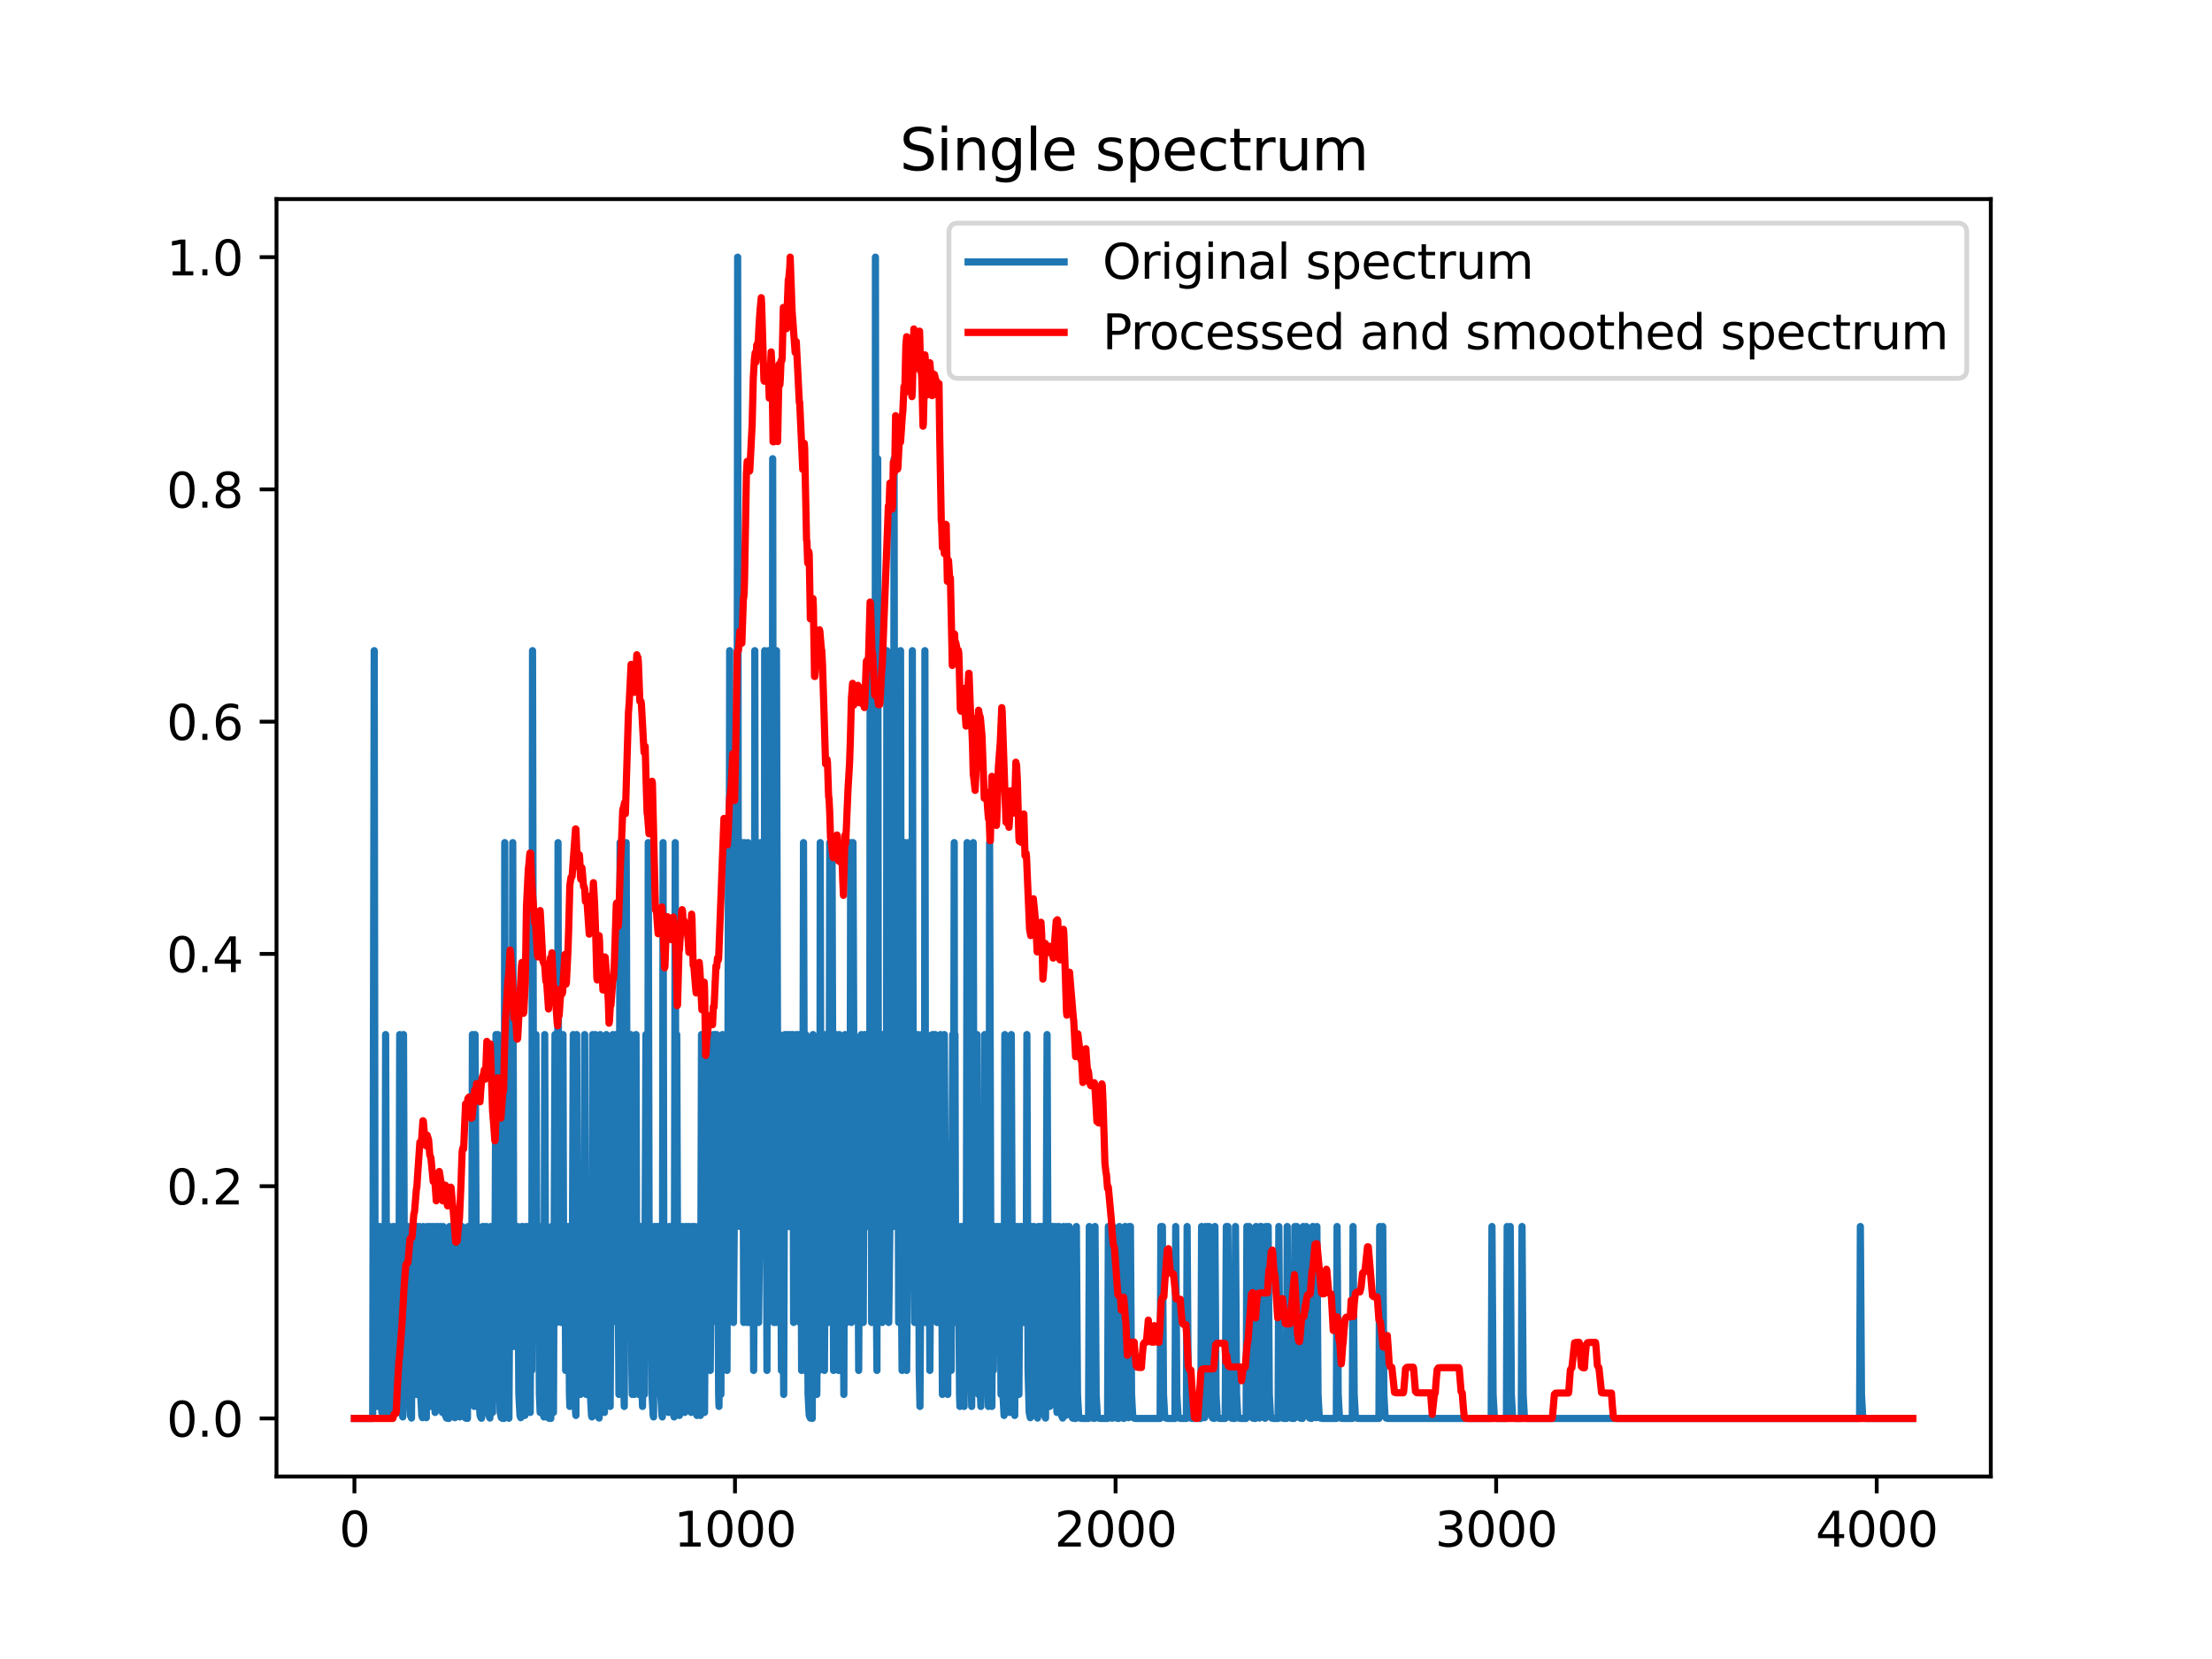 <?xml version="1.0" encoding="utf-8" standalone="no"?>
<!DOCTYPE svg PUBLIC "-//W3C//DTD SVG 1.1//EN"
  "http://www.w3.org/Graphics/SVG/1.1/DTD/svg11.dtd">
<svg xmlns:xlink="http://www.w3.org/1999/xlink" width="460.8pt" height="345.6pt" viewBox="0 0 460.8 345.6" xmlns="http://www.w3.org/2000/svg" version="1.1">
 <defs>
  <style type="text/css">*{stroke-linejoin: round; stroke-linecap: butt}</style>
 </defs>
 <g id="figure_1">
  <g id="patch_1">
   <path d="M 0 345.6 
L 460.8 345.6 
L 460.8 0 
L 0 0 
z
" style="fill: #ffffff"/>
  </g>
  <g id="axes_1">
   <g id="patch_2">
    <path d="M 57.6 307.584 
L 414.72 307.584 
L 414.72 41.472 
L 57.6 41.472 
z
" style="fill: #ffffff"/>
   </g>
   <g id="matplotlib.axis_1">
    <g id="xtick_1">
     <g id="line2d_1">
      <defs>
       <path id="m59b8c4528c" d="M 0 0 
L 0 3.5 
" style="stroke: #000000; stroke-width: 0.8"/>
      </defs>
      <g>
       <use xlink:href="#m59b8c4528c" x="73.833" y="307.584" style="stroke: #000000; stroke-width: 0.8"/>
      </g>
     </g>
     <g id="text_1">
      <!-- 0 -->
      <g transform="translate(70.651 322.182) scale(0.1 -0.1)">
       <defs>
        <path id="DejaVuSans-30" d="M 2034 4250 
Q 1547 4250 1301 3770 
Q 1056 3291 1056 2328 
Q 1056 1369 1301 889 
Q 1547 409 2034 409 
Q 2525 409 2770 889 
Q 3016 1369 3016 2328 
Q 3016 3291 2770 3770 
Q 2525 4250 2034 4250 
z
M 2034 4750 
Q 2819 4750 3233 4129 
Q 3647 3509 3647 2328 
Q 3647 1150 3233 529 
Q 2819 -91 2034 -91 
Q 1250 -91 836 529 
Q 422 1150 422 2328 
Q 422 3509 836 4129 
Q 1250 4750 2034 4750 
z
" transform="scale(0.016)"/>
       </defs>
       <use xlink:href="#DejaVuSans-30"/>
      </g>
     </g>
    </g>
    <g id="xtick_2">
     <g id="line2d_2">
      <g>
       <use xlink:href="#m59b8c4528c" x="153.113" y="307.584" style="stroke: #000000; stroke-width: 0.8"/>
      </g>
     </g>
     <g id="text_2">
      <!-- 1000 -->
      <g transform="translate(140.388 322.182) scale(0.1 -0.1)">
       <defs>
        <path id="DejaVuSans-31" d="M 794 531 
L 1825 531 
L 1825 4091 
L 703 3866 
L 703 4441 
L 1819 4666 
L 2450 4666 
L 2450 531 
L 3481 531 
L 3481 0 
L 794 0 
L 794 531 
z
" transform="scale(0.016)"/>
       </defs>
       <use xlink:href="#DejaVuSans-31"/>
       <use xlink:href="#DejaVuSans-30" x="63.623"/>
       <use xlink:href="#DejaVuSans-30" x="127.246"/>
       <use xlink:href="#DejaVuSans-30" x="190.869"/>
      </g>
     </g>
    </g>
    <g id="xtick_3">
     <g id="line2d_3">
      <g>
       <use xlink:href="#m59b8c4528c" x="232.394" y="307.584" style="stroke: #000000; stroke-width: 0.8"/>
      </g>
     </g>
     <g id="text_3">
      <!-- 2000 -->
      <g transform="translate(219.669 322.182) scale(0.1 -0.1)">
       <defs>
        <path id="DejaVuSans-32" d="M 1228 531 
L 3431 531 
L 3431 0 
L 469 0 
L 469 531 
Q 828 903 1448 1529 
Q 2069 2156 2228 2338 
Q 2531 2678 2651 2914 
Q 2772 3150 2772 3378 
Q 2772 3750 2511 3984 
Q 2250 4219 1831 4219 
Q 1534 4219 1204 4116 
Q 875 4013 500 3803 
L 500 4441 
Q 881 4594 1212 4672 
Q 1544 4750 1819 4750 
Q 2544 4750 2975 4387 
Q 3406 4025 3406 3419 
Q 3406 3131 3298 2873 
Q 3191 2616 2906 2266 
Q 2828 2175 2409 1742 
Q 1991 1309 1228 531 
z
" transform="scale(0.016)"/>
       </defs>
       <use xlink:href="#DejaVuSans-32"/>
       <use xlink:href="#DejaVuSans-30" x="63.623"/>
       <use xlink:href="#DejaVuSans-30" x="127.246"/>
       <use xlink:href="#DejaVuSans-30" x="190.869"/>
      </g>
     </g>
    </g>
    <g id="xtick_4">
     <g id="line2d_4">
      <g>
       <use xlink:href="#m59b8c4528c" x="311.675" y="307.584" style="stroke: #000000; stroke-width: 0.8"/>
      </g>
     </g>
     <g id="text_4">
      <!-- 3000 -->
      <g transform="translate(298.95 322.182) scale(0.1 -0.1)">
       <defs>
        <path id="DejaVuSans-33" d="M 2597 2516 
Q 3050 2419 3304 2112 
Q 3559 1806 3559 1356 
Q 3559 666 3084 287 
Q 2609 -91 1734 -91 
Q 1441 -91 1130 -33 
Q 819 25 488 141 
L 488 750 
Q 750 597 1062 519 
Q 1375 441 1716 441 
Q 2309 441 2620 675 
Q 2931 909 2931 1356 
Q 2931 1769 2642 2001 
Q 2353 2234 1838 2234 
L 1294 2234 
L 1294 2753 
L 1863 2753 
Q 2328 2753 2575 2939 
Q 2822 3125 2822 3475 
Q 2822 3834 2567 4026 
Q 2313 4219 1838 4219 
Q 1578 4219 1281 4162 
Q 984 4106 628 3988 
L 628 4550 
Q 988 4650 1302 4700 
Q 1616 4750 1894 4750 
Q 2613 4750 3031 4423 
Q 3450 4097 3450 3541 
Q 3450 3153 3228 2886 
Q 3006 2619 2597 2516 
z
" transform="scale(0.016)"/>
       </defs>
       <use xlink:href="#DejaVuSans-33"/>
       <use xlink:href="#DejaVuSans-30" x="63.623"/>
       <use xlink:href="#DejaVuSans-30" x="127.246"/>
       <use xlink:href="#DejaVuSans-30" x="190.869"/>
      </g>
     </g>
    </g>
    <g id="xtick_5">
     <g id="line2d_5">
      <g>
       <use xlink:href="#m59b8c4528c" x="390.956" y="307.584" style="stroke: #000000; stroke-width: 0.8"/>
      </g>
     </g>
     <g id="text_5">
      <!-- 4000 -->
      <g transform="translate(378.231 322.182) scale(0.1 -0.1)">
       <defs>
        <path id="DejaVuSans-34" d="M 2419 4116 
L 825 1625 
L 2419 1625 
L 2419 4116 
z
M 2253 4666 
L 3047 4666 
L 3047 1625 
L 3713 1625 
L 3713 1100 
L 3047 1100 
L 3047 0 
L 2419 0 
L 2419 1100 
L 313 1100 
L 313 1709 
L 2253 4666 
z
" transform="scale(0.016)"/>
       </defs>
       <use xlink:href="#DejaVuSans-34"/>
       <use xlink:href="#DejaVuSans-30" x="63.623"/>
       <use xlink:href="#DejaVuSans-30" x="127.246"/>
       <use xlink:href="#DejaVuSans-30" x="190.869"/>
      </g>
     </g>
    </g>
   </g>
   <g id="matplotlib.axis_2">
    <g id="ytick_1">
     <g id="line2d_6">
      <defs>
       <path id="mdbe3ea08bb" d="M 0 0 
L -3.5 0 
" style="stroke: #000000; stroke-width: 0.8"/>
      </defs>
      <g>
       <use xlink:href="#mdbe3ea08bb" x="57.6" y="295.488" style="stroke: #000000; stroke-width: 0.8"/>
      </g>
     </g>
     <g id="text_6">
      <!-- 0.0 -->
      <g transform="translate(34.697 299.287) scale(0.1 -0.1)">
       <defs>
        <path id="DejaVuSans-2e" d="M 684 794 
L 1344 794 
L 1344 0 
L 684 0 
L 684 794 
z
" transform="scale(0.016)"/>
       </defs>
       <use xlink:href="#DejaVuSans-30"/>
       <use xlink:href="#DejaVuSans-2e" x="63.623"/>
       <use xlink:href="#DejaVuSans-30" x="95.41"/>
      </g>
     </g>
    </g>
    <g id="ytick_2">
     <g id="line2d_7">
      <g>
       <use xlink:href="#mdbe3ea08bb" x="57.6" y="247.104" style="stroke: #000000; stroke-width: 0.8"/>
      </g>
     </g>
     <g id="text_7">
      <!-- 0.2 -->
      <g transform="translate(34.697 250.903) scale(0.1 -0.1)">
       <use xlink:href="#DejaVuSans-30"/>
       <use xlink:href="#DejaVuSans-2e" x="63.623"/>
       <use xlink:href="#DejaVuSans-32" x="95.41"/>
      </g>
     </g>
    </g>
    <g id="ytick_3">
     <g id="line2d_8">
      <g>
       <use xlink:href="#mdbe3ea08bb" x="57.6" y="198.72" style="stroke: #000000; stroke-width: 0.8"/>
      </g>
     </g>
     <g id="text_8">
      <!-- 0.4 -->
      <g transform="translate(34.697 202.519) scale(0.1 -0.1)">
       <use xlink:href="#DejaVuSans-30"/>
       <use xlink:href="#DejaVuSans-2e" x="63.623"/>
       <use xlink:href="#DejaVuSans-34" x="95.41"/>
      </g>
     </g>
    </g>
    <g id="ytick_4">
     <g id="line2d_9">
      <g>
       <use xlink:href="#mdbe3ea08bb" x="57.6" y="150.336" style="stroke: #000000; stroke-width: 0.8"/>
      </g>
     </g>
     <g id="text_9">
      <!-- 0.6 -->
      <g transform="translate(34.697 154.135) scale(0.1 -0.1)">
       <defs>
        <path id="DejaVuSans-36" d="M 2113 2584 
Q 1688 2584 1439 2293 
Q 1191 2003 1191 1497 
Q 1191 994 1439 701 
Q 1688 409 2113 409 
Q 2538 409 2786 701 
Q 3034 994 3034 1497 
Q 3034 2003 2786 2293 
Q 2538 2584 2113 2584 
z
M 3366 4563 
L 3366 3988 
Q 3128 4100 2886 4159 
Q 2644 4219 2406 4219 
Q 1781 4219 1451 3797 
Q 1122 3375 1075 2522 
Q 1259 2794 1537 2939 
Q 1816 3084 2150 3084 
Q 2853 3084 3261 2657 
Q 3669 2231 3669 1497 
Q 3669 778 3244 343 
Q 2819 -91 2113 -91 
Q 1303 -91 875 529 
Q 447 1150 447 2328 
Q 447 3434 972 4092 
Q 1497 4750 2381 4750 
Q 2619 4750 2861 4703 
Q 3103 4656 3366 4563 
z
" transform="scale(0.016)"/>
       </defs>
       <use xlink:href="#DejaVuSans-30"/>
       <use xlink:href="#DejaVuSans-2e" x="63.623"/>
       <use xlink:href="#DejaVuSans-36" x="95.41"/>
      </g>
     </g>
    </g>
    <g id="ytick_5">
     <g id="line2d_10">
      <g>
       <use xlink:href="#mdbe3ea08bb" x="57.6" y="101.952" style="stroke: #000000; stroke-width: 0.8"/>
      </g>
     </g>
     <g id="text_10">
      <!-- 0.8 -->
      <g transform="translate(34.697 105.751) scale(0.1 -0.1)">
       <defs>
        <path id="DejaVuSans-38" d="M 2034 2216 
Q 1584 2216 1326 1975 
Q 1069 1734 1069 1313 
Q 1069 891 1326 650 
Q 1584 409 2034 409 
Q 2484 409 2743 651 
Q 3003 894 3003 1313 
Q 3003 1734 2745 1975 
Q 2488 2216 2034 2216 
z
M 1403 2484 
Q 997 2584 770 2862 
Q 544 3141 544 3541 
Q 544 4100 942 4425 
Q 1341 4750 2034 4750 
Q 2731 4750 3128 4425 
Q 3525 4100 3525 3541 
Q 3525 3141 3298 2862 
Q 3072 2584 2669 2484 
Q 3125 2378 3379 2068 
Q 3634 1759 3634 1313 
Q 3634 634 3220 271 
Q 2806 -91 2034 -91 
Q 1263 -91 848 271 
Q 434 634 434 1313 
Q 434 1759 690 2068 
Q 947 2378 1403 2484 
z
M 1172 3481 
Q 1172 3119 1398 2916 
Q 1625 2713 2034 2713 
Q 2441 2713 2670 2916 
Q 2900 3119 2900 3481 
Q 2900 3844 2670 4047 
Q 2441 4250 2034 4250 
Q 1625 4250 1398 4047 
Q 1172 3844 1172 3481 
z
" transform="scale(0.016)"/>
       </defs>
       <use xlink:href="#DejaVuSans-30"/>
       <use xlink:href="#DejaVuSans-2e" x="63.623"/>
       <use xlink:href="#DejaVuSans-38" x="95.41"/>
      </g>
     </g>
    </g>
    <g id="ytick_6">
     <g id="line2d_11">
      <g>
       <use xlink:href="#mdbe3ea08bb" x="57.6" y="53.568" style="stroke: #000000; stroke-width: 0.8"/>
      </g>
     </g>
     <g id="text_11">
      <!-- 1.0 -->
      <g transform="translate(34.697 57.367) scale(0.1 -0.1)">
       <use xlink:href="#DejaVuSans-31"/>
       <use xlink:href="#DejaVuSans-2e" x="63.623"/>
       <use xlink:href="#DejaVuSans-30" x="95.41"/>
      </g>
     </g>
    </g>
   </g>
   <g id="line2d_12">
    <path d="M 73.833 295.488 
L 77.638 295.488 
L 77.955 135.541 
L 78.114 255.501 
L 78.193 255.501 
L 78.431 290.49 
L 78.51 292.989 
L 78.748 255.501 
L 78.907 255.501 
L 78.986 275.495 
L 79.145 255.501 
L 79.382 290.49 
L 79.541 294.238 
L 79.7 255.501 
L 79.779 275.495 
L 79.937 255.501 
L 80.175 290.49 
L 80.334 215.514 
L 80.572 285.491 
L 80.809 294.238 
L 80.968 295.176 
L 81.206 255.501 
L 81.444 290.49 
L 81.682 294.863 
L 81.761 295.176 
L 81.919 255.501 
L 82.157 290.49 
L 82.316 294.238 
L 82.474 255.501 
L 82.712 290.49 
L 82.871 294.238 
L 83.029 255.501 
L 83.109 275.495 
L 83.267 215.514 
L 83.505 285.491 
L 83.743 294.238 
L 83.901 295.176 
L 84.06 215.514 
L 84.298 285.491 
L 84.377 290.49 
L 84.615 255.501 
L 84.853 290.49 
L 85.011 255.501 
L 85.249 290.49 
L 85.487 294.863 
L 85.725 295.41 
L 85.963 255.501 
L 86.121 255.501 
L 86.359 290.49 
L 86.518 255.501 
L 86.755 290.49 
L 86.993 255.501 
L 87.073 255.501 
L 87.231 285.491 
L 87.39 255.501 
L 87.628 290.49 
L 87.865 294.863 
L 88.024 295.332 
L 88.183 255.501 
L 88.42 290.49 
L 88.658 294.863 
L 88.817 295.332 
L 88.975 255.501 
L 89.213 290.49 
L 89.292 292.989 
L 89.451 255.501 
L 89.689 290.49 
L 89.768 292.989 
L 89.927 255.501 
L 90.085 285.491 
L 90.244 255.501 
L 90.482 290.49 
L 90.64 294.238 
L 90.799 255.501 
L 91.037 290.49 
L 91.116 292.989 
L 91.274 255.501 
L 91.512 290.49 
L 91.75 255.501 
L 91.988 290.49 
L 92.147 294.238 
L 92.305 255.501 
L 92.543 290.49 
L 92.781 294.863 
L 93.019 295.41 
L 93.415 295.486 
L 93.494 295.487 
L 93.653 255.501 
L 93.891 290.49 
L 93.97 292.989 
L 94.129 255.501 
L 94.366 290.49 
L 94.604 294.863 
L 94.763 295.332 
L 94.921 255.501 
L 95.08 285.491 
L 95.239 255.501 
L 95.476 290.49 
L 95.714 294.863 
L 95.793 295.176 
L 95.952 255.501 
L 96.111 285.491 
L 96.269 255.501 
L 96.507 290.49 
L 96.745 294.863 
L 96.983 295.41 
L 97.379 295.486 
L 97.538 255.501 
L 97.617 275.495 
L 97.776 255.501 
L 98.013 290.49 
L 98.172 255.501 
L 98.251 275.495 
L 98.41 215.514 
L 98.648 285.491 
L 98.806 292.989 
L 98.965 215.514 
L 99.282 275.495 
L 99.361 285.491 
L 99.52 255.501 
L 99.758 290.49 
L 99.995 294.863 
L 100.233 295.41 
L 100.312 295.449 
L 100.55 255.501 
L 100.709 285.491 
L 100.867 255.501 
L 101.105 290.49 
L 101.343 255.501 
L 101.581 290.49 
L 101.819 294.863 
L 102.057 295.41 
L 102.215 255.501 
L 102.453 290.49 
L 102.612 294.238 
L 102.849 255.501 
L 103.008 285.491 
L 103.325 215.514 
L 103.563 285.491 
L 103.722 215.514 
L 103.959 285.491 
L 104.197 294.238 
L 104.435 295.332 
L 104.673 295.468 
L 104.99 295.487 
L 105.149 175.528 
L 105.307 275.495 
L 105.545 292.989 
L 105.783 295.176 
L 106.021 295.449 
L 106.259 255.501 
L 106.655 255.501 
L 106.814 175.528 
L 107.051 280.493 
L 107.289 255.501 
L 107.527 255.501 
L 107.606 275.495 
L 107.844 255.501 
L 108.082 290.49 
L 108.32 294.863 
L 108.478 295.332 
L 108.716 255.501 
L 108.875 255.501 
L 109.113 290.49 
L 109.35 294.863 
L 109.588 255.501 
L 109.668 275.495 
L 109.826 255.501 
L 109.905 275.495 
L 110.064 255.501 
L 110.302 290.49 
L 110.46 294.238 
L 110.619 255.501 
L 110.778 285.491 
L 110.936 135.541 
L 111.174 255.501 
L 111.253 275.495 
L 111.412 215.514 
L 111.491 255.501 
L 111.65 215.514 
L 111.808 255.501 
L 112.125 255.501 
L 112.363 290.49 
L 112.522 294.238 
L 112.76 255.501 
L 112.997 290.49 
L 113.235 294.863 
L 113.315 295.176 
L 113.473 215.514 
L 113.711 285.491 
L 113.949 294.238 
L 114.187 295.332 
L 114.424 295.468 
L 114.742 295.487 
L 114.9 255.501 
L 115.138 290.49 
L 115.297 294.238 
L 115.614 215.514 
L 115.772 275.495 
L 115.931 255.501 
L 116.01 275.495 
L 116.169 255.501 
L 116.248 175.528 
L 116.406 255.501 
L 116.803 255.501 
L 116.882 275.495 
L 117.041 255.501 
L 117.12 275.495 
L 117.279 215.514 
L 117.437 275.495 
L 117.675 255.501 
L 117.834 285.491 
L 117.992 255.501 
L 118.071 275.495 
L 118.309 255.501 
L 118.388 255.501 
L 118.626 290.49 
L 118.706 292.989 
L 118.943 255.501 
L 119.261 255.501 
L 119.419 215.514 
L 119.657 285.491 
L 119.895 294.238 
L 119.974 294.863 
L 120.133 215.514 
L 120.371 285.491 
L 120.608 255.501 
L 120.688 255.501 
L 120.925 290.49 
L 121.163 255.501 
L 121.56 255.501 
L 121.639 275.495 
L 121.798 215.514 
L 122.035 285.491 
L 122.115 290.49 
L 122.273 255.501 
L 122.353 275.495 
L 122.59 255.501 
L 122.749 255.501 
L 122.987 290.49 
L 123.225 294.863 
L 123.304 295.176 
L 123.462 215.514 
L 123.621 275.495 
L 123.859 255.501 
L 123.938 255.501 
L 124.017 215.514 
L 124.255 285.491 
L 124.493 294.238 
L 124.731 295.332 
L 124.81 295.41 
L 125.048 215.514 
L 125.286 285.491 
L 125.365 290.49 
L 125.524 255.501 
L 125.762 290.49 
L 125.92 294.238 
L 126.158 255.501 
L 126.237 255.501 
L 126.317 215.514 
L 126.554 285.491 
L 126.634 290.49 
L 126.792 255.501 
L 127.03 290.49 
L 127.109 292.989 
L 127.347 255.501 
L 127.426 255.501 
L 127.506 275.495 
L 127.664 215.514 
L 127.902 255.501 
L 128.14 255.501 
L 128.299 215.514 
L 128.457 255.501 
L 128.695 255.501 
L 128.933 290.49 
L 129.171 175.528 
L 129.25 175.528 
L 129.409 245.505 
L 129.567 255.501 
L 129.646 215.514 
L 129.884 285.491 
L 130.043 292.989 
L 130.201 255.501 
L 130.281 275.495 
L 130.439 175.528 
L 130.518 195.521 
L 130.677 255.501 
L 130.756 235.508 
L 130.836 215.514 
L 130.994 275.495 
L 131.153 255.501 
L 131.232 215.514 
L 131.311 255.501 
L 131.391 215.514 
L 131.628 285.491 
L 131.708 290.49 
L 131.866 255.501 
L 132.104 290.49 
L 132.342 255.501 
L 132.421 255.501 
L 132.5 215.514 
L 132.659 275.495 
L 132.818 255.501 
L 133.055 290.49 
L 133.293 255.501 
L 133.531 255.501 
L 133.769 290.49 
L 133.848 292.989 
L 134.007 255.501 
L 134.245 290.49 
L 134.562 215.514 
L 134.72 275.495 
L 134.958 255.501 
L 135.037 175.528 
L 135.275 280.493 
L 135.513 255.501 
L 135.592 255.501 
L 135.83 290.49 
L 136.068 294.863 
L 136.147 295.176 
L 136.306 255.501 
L 136.385 275.495 
L 136.623 255.501 
L 136.861 255.501 
L 136.94 275.495 
L 137.099 255.501 
L 137.257 285.491 
L 137.416 255.501 
L 137.654 290.49 
L 137.892 294.863 
L 137.971 295.176 
L 138.129 175.528 
L 138.288 265.498 
L 138.526 255.501 
L 138.684 285.491 
L 138.843 255.501 
L 139.081 290.49 
L 139.239 294.238 
L 139.477 255.501 
L 139.874 255.501 
L 140.111 290.49 
L 140.349 294.863 
L 140.429 295.176 
L 140.666 175.528 
L 140.825 265.498 
L 140.983 215.514 
L 141.221 285.491 
L 141.459 294.238 
L 141.538 294.863 
L 141.697 255.501 
L 141.776 275.495 
L 142.014 255.501 
L 142.093 275.495 
L 142.252 255.501 
L 142.49 290.49 
L 142.648 294.238 
L 142.807 255.501 
L 142.966 285.491 
L 143.203 255.501 
L 143.441 290.49 
L 143.6 255.501 
L 143.838 290.49 
L 143.996 294.238 
L 144.155 255.501 
L 144.234 275.495 
L 144.393 255.501 
L 144.472 275.495 
L 144.71 255.501 
L 144.948 290.49 
L 145.185 294.863 
L 145.423 255.501 
L 145.661 290.49 
L 145.899 294.863 
L 146.137 215.514 
L 146.295 215.514 
L 146.533 285.491 
L 146.771 294.238 
L 147.009 255.501 
L 147.088 255.501 
L 147.247 285.491 
L 147.405 215.514 
L 147.564 275.495 
L 147.722 215.514 
L 147.96 285.491 
L 148.198 255.501 
L 148.277 275.495 
L 148.515 235.508 
L 148.594 215.514 
L 148.753 255.501 
L 148.832 215.514 
L 148.912 255.501 
L 149.07 215.514 
L 149.149 255.501 
L 149.308 215.514 
L 149.704 290.49 
L 149.784 292.989 
L 149.942 255.501 
L 150.18 290.49 
L 150.497 215.514 
L 150.656 255.501 
L 150.735 255.501 
L 150.814 275.495 
L 151.052 255.501 
L 151.29 255.501 
L 151.449 285.491 
L 151.766 175.528 
L 151.845 235.508 
L 152.004 135.541 
L 152.162 255.501 
L 152.479 255.501 
L 152.638 215.514 
L 152.796 275.495 
L 152.955 255.501 
L 153.034 175.528 
L 153.113 255.501 
L 153.193 235.508 
L 153.272 215.514 
L 153.351 255.501 
L 153.51 215.514 
L 153.668 53.568 
L 153.827 215.514 
L 153.986 215.514 
L 154.144 255.501 
L 154.303 215.514 
L 154.461 255.501 
L 154.62 175.528 
L 154.858 255.501 
L 154.937 275.495 
L 155.095 175.528 
L 155.333 255.501 
L 155.571 255.501 
L 155.65 275.495 
L 155.809 175.528 
L 155.968 255.501 
L 156.047 255.501 
L 156.126 275.495 
L 156.364 215.514 
L 156.443 215.514 
L 156.602 255.501 
L 156.84 255.501 
L 156.998 285.491 
L 157.157 255.501 
L 157.236 135.541 
L 157.395 235.508 
L 157.553 255.501 
L 157.632 255.501 
L 157.712 215.514 
L 158.029 275.495 
L 158.267 255.501 
L 158.346 255.501 
L 158.425 175.528 
L 158.505 215.514 
L 158.663 175.528 
L 158.742 255.501 
L 158.822 175.528 
L 158.98 255.501 
L 159.139 215.514 
L 159.218 215.514 
L 159.297 135.541 
L 159.456 215.514 
L 159.535 215.514 
L 159.773 285.491 
L 160.09 135.541 
L 160.407 255.501 
L 160.487 175.528 
L 160.724 255.501 
L 160.804 255.501 
L 160.883 215.514 
L 160.962 95.554 
L 161.2 275.495 
L 161.359 255.501 
L 161.438 215.514 
L 161.596 275.495 
L 161.755 135.541 
L 162.072 255.501 
L 162.151 255.501 
L 162.231 275.495 
L 162.389 215.514 
L 162.548 255.501 
L 162.627 255.501 
L 162.786 285.491 
L 163.024 255.501 
L 163.261 290.49 
L 163.499 215.514 
L 163.658 255.501 
L 163.816 255.501 
L 164.054 215.514 
L 164.213 255.501 
L 164.371 255.501 
L 164.53 215.514 
L 164.688 255.501 
L 164.768 255.501 
L 164.926 215.514 
L 165.085 255.501 
L 165.164 215.514 
L 165.323 275.495 
L 165.561 255.501 
L 165.719 255.501 
L 165.878 215.514 
L 166.115 255.501 
L 166.274 255.501 
L 166.353 215.514 
L 166.591 275.495 
L 166.75 215.514 
L 166.988 285.491 
L 167.305 215.514 
L 167.384 175.528 
L 167.701 285.491 
L 167.86 215.514 
L 168.018 255.501 
L 168.098 255.501 
L 168.335 290.49 
L 168.573 294.863 
L 168.811 295.41 
L 169.207 295.486 
L 169.366 215.514 
L 169.525 255.501 
L 169.604 255.501 
L 169.762 285.491 
L 169.921 255.501 
L 170.159 290.49 
L 170.397 255.501 
L 170.476 255.501 
L 170.634 285.491 
L 170.793 255.501 
L 170.872 175.528 
L 171.031 255.501 
L 171.189 255.501 
L 171.348 215.514 
L 171.427 255.501 
L 171.507 215.514 
L 171.744 285.491 
L 171.903 255.501 
L 171.982 215.514 
L 172.141 255.501 
L 172.22 255.501 
L 172.299 275.495 
L 172.458 255.501 
L 172.537 275.495 
L 172.696 255.501 
L 172.854 175.528 
L 173.171 255.501 
L 173.33 175.528 
L 173.647 285.491 
L 173.806 255.501 
L 173.885 275.495 
L 174.044 255.501 
L 174.202 215.514 
L 174.361 275.495 
L 174.519 255.501 
L 174.678 285.491 
L 174.836 215.514 
L 175.074 285.491 
L 175.233 255.501 
L 175.391 285.491 
L 175.55 255.501 
L 175.788 290.49 
L 176.026 215.514 
L 176.105 235.508 
L 176.263 255.501 
L 176.343 255.501 
L 176.422 275.495 
L 176.66 215.514 
L 176.818 255.501 
L 176.898 255.501 
L 176.977 215.514 
L 177.056 255.501 
L 177.215 175.528 
L 177.373 275.495 
L 177.611 255.501 
L 177.69 175.528 
L 177.849 215.514 
L 177.928 215.514 
L 178.166 255.501 
L 178.721 255.501 
L 178.88 285.491 
L 179.038 255.501 
L 179.118 275.495 
L 179.355 255.501 
L 179.435 215.514 
L 179.593 275.495 
L 179.752 255.501 
L 179.831 275.495 
L 180.069 215.514 
L 180.148 215.514 
L 180.307 255.501 
L 180.465 215.514 
L 180.545 255.501 
L 180.624 215.514 
L 180.782 255.501 
L 180.941 215.514 
L 181.179 255.501 
L 181.258 135.541 
L 181.337 175.528 
L 181.417 175.528 
L 181.575 275.495 
L 181.734 175.528 
L 181.892 255.501 
L 182.289 255.501 
L 182.368 53.568 
L 182.606 275.495 
L 182.685 285.491 
L 182.844 95.554 
L 183.002 255.501 
L 183.082 275.495 
L 183.319 255.501 
L 183.478 215.514 
L 183.557 215.514 
L 183.716 255.501 
L 183.795 275.495 
L 183.954 215.514 
L 184.112 255.501 
L 184.271 255.501 
L 184.429 215.514 
L 184.588 255.501 
L 184.667 255.501 
L 184.746 135.541 
L 184.826 255.501 
L 184.905 175.528 
L 185.064 255.501 
L 185.143 275.495 
L 185.381 255.501 
L 185.619 255.501 
L 185.698 215.514 
L 185.856 255.501 
L 186.094 255.501 
L 186.253 95.554 
L 186.411 215.514 
L 186.491 175.528 
L 186.57 255.501 
L 186.728 175.528 
L 186.887 245.505 
L 186.966 255.501 
L 187.046 215.514 
L 187.204 275.495 
L 187.363 215.514 
L 187.442 255.501 
L 187.601 135.541 
L 187.838 275.495 
L 187.918 285.491 
L 188.076 215.514 
L 188.235 255.501 
L 188.314 255.501 
L 188.473 175.528 
L 188.552 175.528 
L 188.869 285.491 
L 189.107 255.501 
L 189.186 175.528 
L 189.345 265.498 
L 189.583 215.514 
L 189.741 255.501 
L 189.979 255.501 
L 190.058 135.541 
L 190.296 255.501 
L 190.455 255.501 
L 190.534 275.495 
L 190.772 255.501 
L 191.01 255.501 
L 191.089 275.495 
L 191.247 215.514 
L 191.485 285.491 
L 191.644 292.989 
L 191.882 255.501 
L 191.961 255.501 
L 192.04 215.514 
L 192.12 255.501 
L 192.199 215.514 
L 192.357 275.495 
L 192.516 215.514 
L 192.595 255.501 
L 192.675 135.541 
L 192.833 275.495 
L 192.992 255.501 
L 193.071 215.514 
L 193.229 275.495 
L 193.467 255.501 
L 193.547 255.501 
L 193.705 285.491 
L 193.943 255.501 
L 194.102 255.501 
L 194.26 215.514 
L 194.419 255.501 
L 194.577 215.514 
L 194.657 255.501 
L 194.815 215.514 
L 194.974 255.501 
L 195.132 255.501 
L 195.212 275.495 
L 195.37 255.501 
L 195.449 275.495 
L 195.687 255.501 
L 195.846 255.501 
L 195.925 215.514 
L 196.321 290.49 
L 196.48 255.501 
L 196.559 275.495 
L 196.718 215.514 
L 196.956 255.501 
L 197.194 255.501 
L 197.431 290.49 
L 197.59 255.501 
L 197.748 285.491 
L 197.986 255.501 
L 198.145 285.491 
L 198.462 215.514 
L 198.621 255.501 
L 198.779 175.528 
L 198.858 255.501 
L 198.938 215.514 
L 199.096 275.495 
L 199.334 255.501 
L 199.651 255.501 
L 199.889 290.49 
L 199.968 292.989 
L 200.206 255.501 
L 200.523 255.501 
L 200.761 290.49 
L 200.84 292.989 
L 201.078 255.501 
L 201.158 275.495 
L 201.316 255.501 
L 201.475 175.528 
L 201.792 285.491 
L 201.95 255.501 
L 202.03 215.514 
L 202.267 285.491 
L 202.426 292.989 
L 202.664 215.514 
L 202.743 175.528 
L 202.902 265.498 
L 203.14 255.501 
L 203.219 215.514 
L 203.377 255.501 
L 203.536 215.514 
L 203.774 285.491 
L 203.853 290.49 
L 204.012 255.501 
L 204.25 290.49 
L 204.329 292.989 
L 204.567 255.501 
L 204.804 255.501 
L 204.884 275.495 
L 205.042 255.501 
L 205.122 215.514 
L 205.28 275.495 
L 205.518 255.501 
L 205.597 255.501 
L 205.835 290.49 
L 205.914 292.989 
L 206.073 255.501 
L 206.152 175.528 
L 206.469 285.491 
L 206.628 292.989 
L 206.786 255.501 
L 206.945 285.491 
L 207.183 255.501 
L 207.421 255.501 
L 207.5 275.495 
L 207.738 255.501 
L 207.896 255.501 
L 207.976 275.495 
L 208.214 255.501 
L 208.293 255.501 
L 208.531 290.49 
L 208.689 255.501 
L 208.927 290.49 
L 209.165 294.863 
L 209.323 215.514 
L 209.482 275.495 
L 209.641 255.501 
L 209.72 275.495 
L 209.878 255.501 
L 210.116 290.49 
L 210.275 294.238 
L 210.671 215.514 
L 210.83 255.501 
L 210.909 255.501 
L 211.147 290.49 
L 211.385 294.863 
L 211.623 255.501 
L 212.019 255.501 
L 212.257 290.49 
L 212.495 255.501 
L 212.812 255.501 
L 212.891 275.495 
L 213.129 255.501 
L 213.208 255.501 
L 213.288 275.495 
L 213.446 255.501 
L 213.525 275.495 
L 213.684 255.501 
L 213.763 275.495 
L 213.922 215.514 
L 214.16 285.491 
L 214.397 294.238 
L 214.635 295.332 
L 214.794 255.501 
L 214.873 275.495 
L 215.032 255.501 
L 215.111 275.495 
L 215.349 255.501 
L 215.428 255.501 
L 215.666 290.49 
L 215.904 294.863 
L 216.142 295.41 
L 216.3 255.501 
L 216.379 275.495 
L 216.617 255.501 
L 216.697 255.501 
L 216.934 290.49 
L 217.093 255.501 
L 217.331 290.49 
L 217.569 294.863 
L 217.807 295.41 
L 218.124 215.514 
L 218.282 255.501 
L 218.361 255.501 
L 218.599 290.49 
L 218.679 292.989 
L 218.837 255.501 
L 218.916 275.495 
L 219.075 255.501 
L 219.234 285.491 
L 219.392 255.501 
L 219.63 290.49 
L 219.789 255.501 
L 220.026 290.49 
L 220.185 294.238 
L 220.343 255.501 
L 220.502 285.491 
L 220.661 255.501 
L 220.898 290.49 
L 221.136 294.863 
L 221.374 295.41 
L 221.533 255.501 
L 221.771 290.49 
L 222.008 294.863 
L 222.167 255.501 
L 222.405 290.49 
L 222.643 255.501 
L 222.722 255.501 
L 222.96 290.49 
L 223.198 294.863 
L 223.435 295.41 
L 223.832 295.486 
L 224.07 295.488 
L 224.228 255.501 
L 224.466 290.49 
L 224.704 294.863 
L 224.942 295.41 
L 225.338 295.486 
L 226.765 295.488 
L 226.924 255.501 
L 227.162 290.49 
L 227.399 294.863 
L 227.637 295.41 
L 227.954 295.483 
L 228.113 255.501 
L 228.351 290.49 
L 228.589 294.863 
L 228.827 295.41 
L 229.223 295.486 
L 230.729 295.488 
L 230.888 255.501 
L 231.126 290.49 
L 231.364 294.863 
L 231.601 295.41 
L 231.681 295.449 
L 231.839 255.501 
L 232.077 290.49 
L 232.315 294.863 
L 232.553 295.41 
L 232.949 295.486 
L 233.028 295.487 
L 233.187 255.501 
L 233.425 290.49 
L 233.663 294.863 
L 233.9 295.41 
L 234.138 295.478 
L 234.376 255.501 
L 234.455 255.501 
L 234.693 290.49 
L 234.931 294.863 
L 235.09 295.332 
L 235.248 255.501 
L 235.328 275.495 
L 235.486 255.501 
L 235.724 290.49 
L 235.962 294.863 
L 236.2 295.41 
L 236.596 295.486 
L 241.67 295.488 
L 241.829 255.501 
L 241.987 285.491 
L 242.146 255.501 
L 242.384 290.49 
L 242.621 294.863 
L 242.859 295.41 
L 243.256 295.486 
L 244.762 295.488 
L 244.921 255.501 
L 245.158 290.49 
L 245.396 294.863 
L 245.634 295.41 
L 246.03 295.486 
L 247.14 295.488 
L 247.299 255.501 
L 247.537 290.49 
L 247.775 294.863 
L 248.012 295.41 
L 248.409 295.486 
L 250.153 295.488 
L 250.312 255.501 
L 250.549 290.49 
L 250.787 294.863 
L 250.946 295.332 
L 251.104 255.501 
L 251.342 290.49 
L 251.422 292.989 
L 251.58 255.501 
L 251.739 285.491 
L 251.897 255.501 
L 252.135 290.49 
L 252.373 294.863 
L 252.611 295.41 
L 252.928 295.483 
L 253.086 255.501 
L 253.324 290.49 
L 253.562 294.863 
L 253.8 295.41 
L 254.196 295.486 
L 255.227 295.488 
L 255.465 255.501 
L 255.544 255.501 
L 255.623 275.495 
L 255.782 255.501 
L 256.02 290.49 
L 256.258 294.863 
L 256.496 295.41 
L 256.892 295.486 
L 257.209 295.488 
L 257.368 255.501 
L 257.605 290.49 
L 257.843 294.863 
L 258.081 295.41 
L 258.478 295.486 
L 259.587 295.488 
L 259.746 255.501 
L 259.984 290.49 
L 260.063 292.989 
L 260.222 255.501 
L 260.46 290.49 
L 260.697 294.863 
L 260.935 295.41 
L 261.332 295.486 
L 261.49 295.487 
L 261.649 255.501 
L 261.887 290.49 
L 262.124 294.863 
L 262.362 295.41 
L 262.521 255.501 
L 262.6 275.495 
L 262.759 255.501 
L 262.997 290.49 
L 263.234 294.863 
L 263.472 295.41 
L 263.551 295.449 
L 263.71 255.501 
L 263.948 290.49 
L 264.027 292.989 
L 264.186 255.501 
L 264.424 290.49 
L 264.661 294.863 
L 264.899 295.41 
L 265.296 295.486 
L 266.247 295.488 
L 266.406 255.501 
L 266.643 290.49 
L 266.881 294.863 
L 267.119 295.41 
L 267.516 295.486 
L 267.991 295.488 
L 268.15 255.501 
L 268.388 290.49 
L 268.625 294.863 
L 268.863 295.41 
L 269.26 295.486 
L 269.577 295.488 
L 269.735 255.501 
L 269.973 290.49 
L 270.132 255.501 
L 270.37 290.49 
L 270.607 294.863 
L 270.845 295.41 
L 271.242 295.486 
L 271.321 295.487 
L 271.48 255.501 
L 271.717 290.49 
L 271.955 294.863 
L 272.114 255.501 
L 272.352 290.49 
L 272.589 294.863 
L 272.827 295.41 
L 273.224 295.486 
L 273.462 255.501 
L 273.541 255.501 
L 273.779 290.49 
L 274.017 294.863 
L 274.175 295.332 
L 274.334 255.501 
L 274.572 290.49 
L 274.809 294.863 
L 275.047 295.41 
L 275.444 295.486 
L 278.377 295.488 
L 278.536 255.501 
L 278.773 290.49 
L 279.011 294.863 
L 279.249 295.41 
L 279.645 295.486 
L 281.707 295.488 
L 281.865 255.501 
L 282.103 290.49 
L 282.341 294.863 
L 282.579 295.41 
L 282.975 295.486 
L 287.256 295.488 
L 287.415 255.501 
L 287.653 290.49 
L 287.891 294.863 
L 288.049 255.501 
L 288.287 290.49 
L 288.525 294.863 
L 288.763 295.41 
L 289.159 295.486 
L 296.532 295.488 
L 310.644 295.488 
L 310.803 255.501 
L 311.041 290.49 
L 311.278 294.863 
L 311.516 295.41 
L 311.913 295.486 
L 313.815 295.488 
L 313.974 255.501 
L 314.212 290.49 
L 314.45 294.863 
L 314.608 255.501 
L 314.846 290.49 
L 315.084 294.863 
L 315.322 295.41 
L 315.718 295.486 
L 316.907 295.488 
L 317.066 255.501 
L 317.304 290.49 
L 317.542 294.863 
L 317.779 295.41 
L 318.176 295.486 
L 325.549 295.488 
L 387.388 295.488 
L 387.547 255.501 
L 387.784 290.49 
L 388.022 294.863 
L 388.26 295.41 
L 388.656 295.486 
L 396.03 295.488 
L 398.329 295.488 
L 398.329 295.488 
" clip-path="url(#pe83f634430)" style="fill: none; stroke: #1f77b4; stroke-width: 1.5; stroke-linecap: square"/>
   </g>
   <g id="line2d_13">
    <path d="M 73.833 295.488 
L 81.84 295.488 
L 82.078 294.596 
L 82.316 294.455 
L 82.474 294.438 
L 82.554 294.034 
L 82.791 288.743 
L 83.109 283.339 
L 83.188 283.06 
L 83.743 275.857 
L 84.139 268.649 
L 84.536 263.451 
L 84.773 263.157 
L 84.932 263.122 
L 85.011 262.766 
L 85.408 258.091 
L 85.646 257.856 
L 85.804 257.827 
L 85.883 257.203 
L 86.201 252.976 
L 86.359 252.429 
L 86.755 247.575 
L 86.835 247.43 
L 86.993 244.894 
L 87.469 237.94 
L 87.786 238.031 
L 88.103 233.468 
L 88.183 233.551 
L 88.579 238.034 
L 88.738 238.669 
L 88.975 236.467 
L 89.292 237.501 
L 89.53 240.595 
L 89.768 241.197 
L 90.244 246.133 
L 90.482 246.279 
L 90.561 246.291 
L 90.64 246.646 
L 90.878 250.151 
L 91.274 246.521 
L 91.354 246.362 
L 91.512 244.038 
L 91.592 244.454 
L 91.829 246.055 
L 91.988 246.469 
L 92.226 250.167 
L 92.464 247.132 
L 92.543 247.421 
L 92.622 247.884 
L 92.781 246.896 
L 92.86 247.168 
L 93.177 251.016 
L 93.257 251.219 
L 93.336 250.924 
L 93.494 248.971 
L 93.653 250.524 
L 93.732 249.84 
L 93.891 247.304 
L 93.97 247.403 
L 94.287 251.12 
L 94.366 251.555 
L 94.921 258.71 
L 95.001 258.775 
L 95.159 258.233 
L 95.239 258.531 
L 95.397 256.514 
L 95.635 254.423 
L 95.714 253.842 
L 96.031 246.728 
L 96.269 239.943 
L 96.428 239.101 
L 96.507 239.399 
L 96.586 239.326 
L 96.983 229.963 
L 97.062 230.163 
L 97.141 231.412 
L 97.221 231.183 
L 97.458 228.884 
L 97.696 228.545 
L 97.776 228.517 
L 97.855 228.83 
L 98.172 232.956 
L 98.33 232.855 
L 98.727 228.732 
L 98.885 227.04 
L 98.965 227.132 
L 99.123 227.762 
L 99.282 225.723 
L 99.361 226.211 
L 99.599 229.044 
L 99.837 229.472 
L 99.995 229.525 
L 100.154 227.071 
L 100.392 224.663 
L 100.788 223.582 
L 100.867 222.889 
L 100.947 223.286 
L 101.105 224.8 
L 101.264 221.26 
L 101.422 216.937 
L 101.581 217.821 
L 101.74 220.128 
L 101.977 217.726 
L 102.136 217.466 
L 102.295 221.968 
L 102.612 231.403 
L 102.849 234.266 
L 103.087 237.644 
L 103.167 237.33 
L 103.563 224.969 
L 103.722 224.524 
L 103.801 224.807 
L 104.356 232.93 
L 104.514 230.727 
L 104.752 227.515 
L 104.831 227.515 
L 104.911 227.079 
L 105.069 219.81 
L 105.307 212.423 
L 105.466 209.977 
L 105.783 204.534 
L 106.021 202.462 
L 106.259 197.908 
L 106.338 198.452 
L 106.655 203.042 
L 106.814 206.051 
L 107.051 212.119 
L 107.289 209.59 
L 107.686 216.287 
L 107.765 216.477 
L 107.844 216.285 
L 108.241 208.849 
L 108.637 201.206 
L 108.716 200.495 
L 108.796 200.712 
L 109.033 211.102 
L 109.113 210.912 
L 109.43 204.526 
L 109.668 188.933 
L 110.064 180.895 
L 110.143 180.524 
L 110.381 177.725 
L 110.54 177.725 
L 110.698 182.254 
L 110.936 186.199 
L 111.095 188.18 
L 111.333 192.154 
L 111.412 192.154 
L 111.57 192.609 
L 111.729 195.154 
L 111.967 198.997 
L 112.046 199.353 
L 112.125 198.113 
L 112.363 190.75 
L 112.522 189.693 
L 112.68 192.331 
L 113.077 200.145 
L 113.315 200.783 
L 113.394 200.833 
L 113.473 201.15 
L 113.711 204.407 
L 113.79 203.757 
L 113.869 204.364 
L 114.266 210.195 
L 114.424 206.648 
L 114.662 199.568 
L 114.821 199.654 
L 114.979 198.483 
L 115.297 206.46 
L 115.376 206.46 
L 115.534 205.687 
L 116.089 213.207 
L 116.169 213.686 
L 116.327 211.215 
L 116.406 211.36 
L 116.486 211.54 
L 116.644 209.064 
L 116.882 206.047 
L 117.12 207.016 
L 117.199 206.685 
L 117.675 198.829 
L 117.754 200.02 
L 117.913 205.022 
L 117.992 204.67 
L 118.309 198.222 
L 118.468 193.5 
L 118.706 184.422 
L 118.943 182.799 
L 119.181 182.566 
L 119.895 172.668 
L 119.974 172.706 
L 120.291 180.494 
L 120.371 179.91 
L 120.529 179.247 
L 120.688 178.062 
L 120.767 178.874 
L 120.925 182.659 
L 121.005 183.193 
L 121.163 180.703 
L 121.243 180.812 
L 121.56 184.688 
L 121.639 184.621 
L 121.798 185.111 
L 121.956 187.79 
L 122.035 187.646 
L 122.194 186.518 
L 122.749 194.6 
L 122.828 194.265 
L 122.987 191.861 
L 123.145 192.958 
L 123.304 190.653 
L 123.621 183.876 
L 123.859 188.093 
L 124.097 194.627 
L 124.335 203.695 
L 124.414 204.145 
L 124.493 203.233 
L 124.81 194.92 
L 124.89 195.974 
L 125.048 200.751 
L 125.207 199.862 
L 125.286 200.052 
L 125.603 206.236 
L 125.682 205.768 
L 125.999 199.34 
L 126.079 199.412 
L 126.713 208.357 
L 126.872 213.154 
L 126.951 212.75 
L 127.189 208.706 
L 127.268 209.386 
L 127.664 204.09 
L 127.744 204.09 
L 127.823 203.777 
L 127.981 200.652 
L 128.378 188.519 
L 128.457 188.104 
L 128.774 192.993 
L 128.854 192.303 
L 129.25 180.001 
L 129.488 175.016 
L 129.726 168.76 
L 129.963 167.864 
L 130.122 167.176 
L 130.281 169.506 
L 130.915 148.439 
L 131.073 146.482 
L 131.47 138.402 
L 131.549 139.309 
L 131.787 144.207 
L 131.945 141.879 
L 132.025 141.89 
L 132.183 144.222 
L 132.263 143.874 
L 132.659 136.396 
L 132.738 136.904 
L 132.818 137.529 
L 132.897 136.963 
L 132.976 137.791 
L 133.293 146.09 
L 133.531 146.104 
L 133.61 146.584 
L 134.165 156.716 
L 134.245 156.023 
L 134.403 155.504 
L 134.562 161.564 
L 134.8 169.432 
L 134.879 169.671 
L 135.196 173.687 
L 135.355 168.035 
L 135.592 164.222 
L 135.83 162.747 
L 135.91 163.155 
L 136.544 189.572 
L 136.702 188.987 
L 136.94 192.402 
L 137.099 194.515 
L 137.257 192.805 
L 137.495 190.685 
L 137.654 191.133 
L 137.733 190.867 
L 137.892 188.94 
L 138.05 191.374 
L 138.447 201.618 
L 138.526 201.254 
L 138.843 191.628 
L 139.001 190.951 
L 139.081 191.168 
L 139.319 194.385 
L 139.556 193.153 
L 139.636 193.036 
L 139.715 193.359 
L 139.874 195.757 
L 139.953 195.161 
L 140.27 191.019 
L 140.746 196.711 
L 140.904 202.01 
L 141.063 209.494 
L 141.142 209.34 
L 141.459 197.642 
L 141.538 197.93 
L 142.014 189.63 
L 142.093 189.495 
L 142.173 189.757 
L 142.331 192.233 
L 142.411 191.857 
L 142.49 191.767 
L 142.648 192.982 
L 142.807 193.09 
L 142.886 194.06 
L 142.966 193.898 
L 143.045 193.253 
L 143.362 195.819 
L 143.52 198.394 
L 143.838 195.594 
L 144.075 190.431 
L 144.155 191.462 
L 144.393 201.086 
L 144.472 200.937 
L 144.551 201.424 
L 144.948 206.171 
L 145.027 206.851 
L 145.265 204.484 
L 145.502 200.869 
L 145.661 200.483 
L 145.82 202.423 
L 146.216 210.358 
L 146.295 209.707 
L 146.612 204.851 
L 146.692 204.593 
L 146.771 205.937 
L 147.009 219.868 
L 147.088 219.444 
L 147.247 216.06 
L 147.326 215.991 
L 147.564 213.567 
L 147.802 213.261 
L 147.881 213.235 
L 148.119 212.255 
L 148.198 211.416 
L 148.277 211.577 
L 148.436 213.472 
L 148.594 209.719 
L 148.674 209.884 
L 148.753 209.823 
L 149.149 201.24 
L 149.229 201.639 
L 149.308 201.498 
L 149.467 199.594 
L 149.625 200.026 
L 149.704 199.629 
L 150.814 170.495 
L 150.973 172.751 
L 151.369 175.806 
L 151.528 176.03 
L 151.686 173.692 
L 152.004 166.113 
L 152.083 166.05 
L 152.321 163.491 
L 152.638 157.045 
L 152.717 158.112 
L 153.034 166.749 
L 153.272 155.237 
L 153.431 145.834 
L 153.589 135.755 
L 153.748 135.507 
L 153.827 135.507 
L 153.986 133.742 
L 154.144 131.475 
L 154.303 132.371 
L 154.382 132.366 
L 154.541 133.997 
L 154.858 124.754 
L 154.937 124.485 
L 155.016 123.576 
L 155.095 121.197 
L 155.492 98.682 
L 155.65 96.113 
L 155.73 97.383 
L 155.809 97.22 
L 155.888 96.922 
L 155.968 96.989 
L 156.126 98.157 
L 156.205 97.933 
L 156.523 91.658 
L 156.681 88.609 
L 156.919 78.889 
L 157.157 74.81 
L 157.315 73.474 
L 157.474 75.419 
L 157.632 71.889 
L 157.712 71.889 
L 157.95 71.129 
L 158.108 68.053 
L 158.346 64.493 
L 158.584 62.009 
L 158.663 63.249 
L 159.139 79.217 
L 159.218 79.408 
L 159.377 78.757 
L 159.456 78.757 
L 159.535 78.47 
L 159.694 76.292 
L 159.932 79.003 
L 160.09 78.704 
L 160.249 82.931 
L 160.328 81.195 
L 160.645 73.306 
L 160.804 76.047 
L 161.042 92.034 
L 161.2 92.034 
L 161.517 83.581 
L 161.755 85.67 
L 161.993 91.982 
L 162.31 75.871 
L 162.389 77.275 
L 162.469 80.155 
L 162.548 78.986 
L 162.706 75.145 
L 162.865 75.145 
L 162.944 74.552 
L 163.182 64.05 
L 163.42 66.645 
L 163.499 66.196 
L 163.579 64.376 
L 163.658 64.883 
L 163.816 68.488 
L 164.213 58.274 
L 164.292 58.274 
L 164.53 55.707 
L 164.609 53.568 
L 165.006 64.684 
L 165.64 73.412 
L 165.719 73.269 
L 165.878 71.156 
L 166.512 83.835 
L 166.591 83.835 
L 167.225 97.777 
L 167.543 92.352 
L 167.622 93.32 
L 168.018 112.513 
L 168.098 112.814 
L 168.256 117.3 
L 168.494 114.927 
L 168.573 115.52 
L 168.811 128.922 
L 168.89 127.239 
L 169.049 125.213 
L 169.207 126.843 
L 169.366 124.706 
L 169.445 126.562 
L 169.683 140.923 
L 169.762 140.923 
L 169.842 139.849 
L 170.08 131.434 
L 170.159 132.168 
L 170.317 136.657 
L 170.397 136.273 
L 170.714 131.187 
L 170.793 131.516 
L 171.11 135.218 
L 171.189 135.517 
L 171.348 138.603 
L 171.665 148.631 
L 171.982 159.131 
L 172.141 158.232 
L 172.299 158.232 
L 172.379 158.896 
L 172.617 166.023 
L 172.696 166.181 
L 172.854 169.431 
L 173.013 174.565 
L 173.092 174.714 
L 173.489 178.253 
L 173.568 178.676 
L 173.806 174.449 
L 173.964 177.09 
L 174.044 178.312 
L 174.123 177.682 
L 174.361 173.946 
L 174.44 174.156 
L 174.678 179.344 
L 174.836 178.837 
L 174.995 179.555 
L 175.153 177.407 
L 175.233 177.441 
L 175.391 177.751 
L 175.55 183.192 
L 175.708 186.511 
L 176.026 173.945 
L 176.105 175.902 
L 176.184 175.518 
L 176.66 164.331 
L 176.977 159.045 
L 177.136 154.43 
L 177.373 145.413 
L 177.611 142.352 
L 177.849 146.894 
L 178.087 143.794 
L 178.166 143.809 
L 178.325 144.571 
L 178.642 142.791 
L 178.721 142.772 
L 178.959 146.372 
L 179.038 146.086 
L 179.197 143.269 
L 179.276 143.395 
L 179.435 145.778 
L 179.514 145.778 
L 179.752 146.765 
L 179.831 146.668 
L 179.91 145.284 
L 180.069 147.397 
L 180.148 146.765 
L 180.465 137.803 
L 180.545 137.623 
L 180.782 139.101 
L 180.941 136.525 
L 181.258 125.415 
L 181.337 125.648 
L 181.655 135.874 
L 181.734 135.874 
L 181.813 136.365 
L 182.209 144.833 
L 182.289 144.794 
L 182.447 144.38 
L 182.527 144.679 
L 182.685 144.38 
L 183.002 146.792 
L 183.161 146.494 
L 183.24 146.792 
L 183.319 146.368 
L 183.637 140.362 
L 183.795 138.346 
L 184.905 109.609 
L 185.064 105.389 
L 185.143 106.152 
L 185.222 105.002 
L 185.381 100.64 
L 185.619 104.332 
L 185.777 104.332 
L 185.856 106.062 
L 185.936 105.368 
L 186.094 96.281 
L 186.332 98.395 
L 186.411 96.243 
L 186.57 86.597 
L 186.966 97.74 
L 187.046 97.5 
L 187.363 91.388 
L 187.442 91.388 
L 187.521 92.165 
L 187.601 92.089 
L 187.997 86.369 
L 188.076 85.714 
L 188.314 80.538 
L 188.393 80.538 
L 188.473 81.903 
L 188.71 71.875 
L 188.869 70.146 
L 188.948 70.176 
L 189.424 77.975 
L 189.741 80.274 
L 189.979 82.623 
L 190.058 81.334 
L 190.375 68.521 
L 190.613 76.838 
L 190.772 72.214 
L 190.851 72.473 
L 190.93 75.507 
L 191.01 75.479 
L 191.089 75.095 
L 191.168 75.828 
L 191.247 75.817 
L 191.565 68.986 
L 191.802 77.405 
L 191.961 77.608 
L 192.04 79.198 
L 192.278 88.782 
L 192.357 88.34 
L 192.675 73.921 
L 192.754 74.746 
L 193.071 82.31 
L 193.705 75.56 
L 193.943 78.271 
L 194.102 78.271 
L 194.181 82.425 
L 194.26 77.798 
L 194.339 78.238 
L 194.498 79.328 
L 194.657 78.01 
L 194.974 79.328 
L 195.053 79.328 
L 195.132 79.585 
L 195.291 81.742 
L 195.37 82.388 
L 195.529 79.861 
L 195.608 79.895 
L 195.766 91.277 
L 196.084 108.49 
L 196.163 109.023 
L 196.321 114.096 
L 196.401 113.808 
L 196.48 113.694 
L 196.559 112.218 
L 196.718 115.335 
L 196.876 112.11 
L 196.956 113.328 
L 197.035 109.226 
L 197.114 109.31 
L 197.352 121.105 
L 197.59 116.746 
L 197.669 117.85 
L 197.828 120.35 
L 197.986 120.398 
L 198.383 138.625 
L 198.462 138.278 
L 198.621 135.307 
L 198.779 132.021 
L 198.858 132.097 
L 199.017 135.773 
L 199.096 133.804 
L 199.176 134.188 
L 199.413 135.476 
L 199.651 135.476 
L 199.731 136.063 
L 199.81 138.132 
L 200.048 147.79 
L 200.206 148.155 
L 200.285 148.155 
L 200.444 146.754 
L 200.682 143.401 
L 200.84 145.448 
L 201.237 151.258 
L 201.792 140.263 
L 201.871 140.263 
L 202.109 146.678 
L 202.267 149.733 
L 202.347 149.307 
L 202.585 155.018 
L 202.743 161.435 
L 202.822 161.728 
L 203.14 164.651 
L 203.853 147.956 
L 204.091 149.253 
L 204.17 149.253 
L 204.25 149.768 
L 204.487 152.423 
L 204.567 153.226 
L 205.042 166.281 
L 205.28 166.281 
L 205.439 164.963 
L 205.597 166.395 
L 205.756 168.648 
L 205.914 170.573 
L 205.994 170.573 
L 206.073 170.869 
L 206.232 175.128 
L 206.311 175.13 
L 206.628 161.723 
L 206.707 162.024 
L 207.024 165.482 
L 207.104 165.224 
L 207.183 165.593 
L 207.421 170.037 
L 207.579 171.953 
L 207.659 170.652 
L 207.976 159.845 
L 208.372 154.69 
L 208.689 147.412 
L 208.769 148.2 
L 209.561 171.286 
L 209.72 171.408 
L 210.037 171.408 
L 210.196 172.339 
L 210.275 171.209 
L 210.513 164.725 
L 210.592 164.735 
L 210.751 165.002 
L 210.83 165.002 
L 210.909 165.262 
L 211.226 169.378 
L 211.305 168.729 
L 211.385 167.05 
L 211.623 158.785 
L 211.781 159.463 
L 211.94 162.635 
L 212.257 174.573 
L 212.336 175.245 
L 212.574 173.36 
L 212.733 175.473 
L 212.812 175.104 
L 212.97 173.741 
L 213.288 169.572 
L 213.525 178.266 
L 213.684 177.866 
L 213.763 177.761 
L 213.842 178.567 
L 214.477 193.512 
L 214.715 194.896 
L 214.794 194.598 
L 215.032 189.756 
L 215.27 187.223 
L 215.745 192.185 
L 216.062 198.301 
L 216.142 197.714 
L 216.459 193.546 
L 216.617 192.692 
L 216.855 192.126 
L 217.014 194.804 
L 217.252 203.972 
L 217.41 202.123 
L 217.727 196.51 
L 218.044 197.832 
L 218.203 198.445 
L 218.441 198.445 
L 218.599 197.12 
L 218.916 198.445 
L 219.075 197.758 
L 219.154 198.105 
L 219.392 199.591 
L 219.471 199.224 
L 220.026 191.854 
L 220.264 191.604 
L 220.343 191.752 
L 220.661 199.687 
L 220.74 199.124 
L 220.819 199.95 
L 220.898 199.867 
L 220.978 199.223 
L 221.136 199.966 
L 221.374 195.646 
L 221.533 193.589 
L 221.612 194.221 
L 221.85 200.564 
L 222.167 210.784 
L 222.246 211.48 
L 222.563 206.906 
L 222.801 202.515 
L 223.594 212.049 
L 223.673 212.518 
L 224.07 220.12 
L 224.149 219.912 
L 224.545 215.365 
L 225.18 220.84 
L 225.259 220.222 
L 225.338 220.807 
L 225.576 225.503 
L 225.814 223.071 
L 225.893 222.858 
L 226.052 220.436 
L 226.21 218.462 
L 226.369 220.91 
L 226.607 223.714 
L 226.686 223.022 
L 226.765 223.393 
L 227.003 225.641 
L 227.241 226.164 
L 227.637 226.236 
L 227.717 226.238 
L 227.954 225.544 
L 228.034 225.843 
L 228.192 228.048 
L 228.509 233.659 
L 228.668 231.424 
L 228.747 231.792 
L 228.906 233.948 
L 229.064 231.556 
L 229.381 226.241 
L 229.54 225.795 
L 229.619 226.054 
L 229.778 229.442 
L 230.174 242.291 
L 230.412 244.414 
L 230.491 244.586 
L 230.65 246.72 
L 230.729 247.579 
L 230.809 247.107 
L 230.888 247.332 
L 231.522 254.244 
L 231.681 256.736 
L 231.918 259.305 
L 232.156 259.892 
L 232.87 269.678 
L 233.108 269.997 
L 233.425 270.21 
L 233.583 272.919 
L 233.663 272.686 
L 233.9 270.488 
L 234.059 270.232 
L 234.138 270.749 
L 234.455 274.95 
L 234.535 275.402 
L 234.773 280.629 
L 234.852 282.337 
L 234.931 282.221 
L 235.169 279.972 
L 235.407 279.649 
L 235.883 279.594 
L 236.279 279.593 
L 236.437 281.939 
L 236.675 284.459 
L 236.913 284.817 
L 237.389 284.875 
L 237.785 284.876 
L 237.944 282.442 
L 238.182 279.998 
L 238.419 279.65 
L 238.816 279.595 
L 239.212 275.013 
L 239.609 279.344 
L 239.847 279.57 
L 240.243 279.608 
L 240.402 277.278 
L 240.481 276.141 
L 240.56 276.602 
L 240.798 279.197 
L 241.036 279.573 
L 241.432 279.637 
L 241.591 277.293 
L 241.908 270.995 
L 242.146 270.25 
L 242.463 270.138 
L 242.621 267.51 
L 243.176 260.319 
L 243.414 260.126 
L 243.573 262.537 
L 243.811 264.973 
L 244.048 265.321 
L 244.445 265.375 
L 245 270.559 
L 245.317 270.652 
L 245.872 270.66 
L 246.03 272.991 
L 246.268 275.525 
L 246.506 275.884 
L 246.982 275.942 
L 247.061 275.943 
L 247.22 278.289 
L 247.537 284.587 
L 247.775 285.332 
L 248.092 285.444 
L 248.25 288.072 
L 248.805 295.264 
L 249.043 295.456 
L 249.519 295.455 
L 249.915 289.831 
L 250.153 285.961 
L 250.391 285.267 
L 250.708 285.162 
L 252.769 285.153 
L 252.849 284.902 
L 253.245 280.131 
L 253.483 279.875 
L 254.038 279.832 
L 255.148 279.864 
L 255.386 283.726 
L 255.465 283.277 
L 255.544 282.315 
L 255.861 284.508 
L 256.099 284.721 
L 256.733 284.755 
L 258.398 284.755 
L 258.478 285.006 
L 258.636 287.627 
L 258.715 287.247 
L 258.953 285.125 
L 259.191 284.837 
L 259.429 284.795 
L 259.587 282.489 
L 259.825 279.93 
L 259.984 279.327 
L 260.697 269.57 
L 260.935 269.266 
L 261.015 269.376 
L 261.49 274.454 
L 261.569 274.536 
L 261.728 271.878 
L 261.966 269.709 
L 262.204 269.395 
L 262.679 269.344 
L 264.027 269.343 
L 264.186 266.721 
L 264.344 264.52 
L 264.424 264.818 
L 264.503 264.447 
L 264.82 260.76 
L 265.058 260.422 
L 265.137 261.084 
L 265.375 264.84 
L 265.613 265.827 
L 266.168 274.518 
L 266.247 274.069 
L 266.485 271.055 
L 266.723 270.604 
L 267.119 270.53 
L 267.198 270.529 
L 267.753 275.71 
L 268.07 275.803 
L 268.705 275.793 
L 269.656 265.529 
L 269.815 267.978 
L 270.29 277.833 
L 270.528 279.315 
L 270.687 279.491 
L 270.766 279.228 
L 271.162 274.537 
L 271.4 274.292 
L 271.638 274.256 
L 271.717 273.754 
L 271.876 271.908 
L 271.955 272.746 
L 272.114 270.943 
L 272.352 269.799 
L 272.589 269.631 
L 272.907 269.604 
L 272.986 269.163 
L 273.303 264.804 
L 273.462 264.403 
L 273.937 259.235 
L 274.175 259.077 
L 274.334 259.076 
L 275.285 269.332 
L 275.523 269.536 
L 275.84 269.507 
L 276.316 264.408 
L 276.395 264.616 
L 276.791 269.249 
L 277.029 269.492 
L 277.267 269.528 
L 277.346 270.029 
L 277.743 277.158 
L 277.822 276.702 
L 278.06 274.635 
L 278.298 274.354 
L 278.536 274.313 
L 278.615 274.75 
L 278.932 279.105 
L 279.091 279.506 
L 279.408 284.105 
L 279.487 283.415 
L 279.725 280.092 
L 279.804 279.807 
L 279.963 277.33 
L 280.2 274.763 
L 280.438 274.399 
L 280.914 274.341 
L 281.231 274.34 
L 281.31 273.849 
L 281.469 270.871 
L 281.548 271.014 
L 281.786 273.865 
L 281.945 274.252 
L 282.103 271.656 
L 282.341 269.495 
L 282.579 269.183 
L 283.055 269.132 
L 283.292 269.131 
L 283.53 268.196 
L 283.847 265.212 
L 284.085 264.949 
L 284.323 264.914 
L 284.878 259.729 
L 285.037 259.739 
L 285.909 269.926 
L 286.146 270.115 
L 286.86 270.146 
L 286.939 270.637 
L 287.256 274.958 
L 287.494 275.364 
L 287.574 275.396 
L 288.129 280.598 
L 288.446 280.691 
L 288.763 280.698 
L 288.842 280.492 
L 289.001 278.221 
L 289.159 280.387 
L 289.397 284.114 
L 289.635 284.76 
L 289.952 284.857 
L 290.507 290.044 
L 290.824 290.137 
L 292.33 290.144 
L 292.41 289.916 
L 292.806 285.117 
L 293.044 284.856 
L 293.599 284.812 
L 294.392 284.811 
L 294.471 285.018 
L 294.867 289.844 
L 295.105 290.11 
L 295.66 290.155 
L 297.959 290.155 
L 298.039 290.383 
L 298.356 294.645 
L 298.831 290.317 
L 298.99 290.213 
L 299.149 287.932 
L 299.386 285.334 
L 299.624 284.966 
L 300.1 284.907 
L 303.905 284.906 
L 303.985 285.17 
L 304.381 289.925 
L 304.619 290.178 
L 304.777 292.46 
L 305.015 295.06 
L 305.253 295.428 
L 305.729 295.487 
L 320.396 295.488 
L 323.329 295.488 
L 323.408 295.137 
L 323.805 290.466 
L 324.043 290.232 
L 324.677 290.192 
L 326.738 290.191 
L 326.818 289.687 
L 327.135 285.376 
L 327.372 284.973 
L 327.452 284.941 
L 328.007 279.739 
L 328.324 279.646 
L 328.958 279.639 
L 329.037 279.99 
L 329.434 284.661 
L 329.672 284.895 
L 330.068 284.934 
L 330.227 282.564 
L 330.464 280.066 
L 330.702 279.71 
L 331.178 279.653 
L 332.367 279.652 
L 332.446 280.157 
L 332.764 284.468 
L 333.001 284.871 
L 333.081 284.902 
L 333.636 290.105 
L 333.953 290.197 
L 335.697 290.205 
L 335.856 292.576 
L 336.093 295.075 
L 336.331 295.43 
L 336.807 295.487 
L 352.108 295.488 
L 398.487 295.488 
L 398.487 295.488 
" clip-path="url(#pe83f634430)" style="fill: none; stroke: #ff0000; stroke-width: 1.5; stroke-linecap: square"/>
   </g>
   <g id="patch_3">
    <path d="M 57.6 307.584 
L 57.6 41.472 
" style="fill: none; stroke: #000000; stroke-width: 0.8; stroke-linejoin: miter; stroke-linecap: square"/>
   </g>
   <g id="patch_4">
    <path d="M 414.72 307.584 
L 414.72 41.472 
" style="fill: none; stroke: #000000; stroke-width: 0.8; stroke-linejoin: miter; stroke-linecap: square"/>
   </g>
   <g id="patch_5">
    <path d="M 57.6 307.584 
L 414.72 307.584 
" style="fill: none; stroke: #000000; stroke-width: 0.8; stroke-linejoin: miter; stroke-linecap: square"/>
   </g>
   <g id="patch_6">
    <path d="M 57.6 41.472 
L 414.72 41.472 
" style="fill: none; stroke: #000000; stroke-width: 0.8; stroke-linejoin: miter; stroke-linecap: square"/>
   </g>
   <g id="text_12">
    <!-- Single spectrum -->
    <g transform="translate(187.416 35.472) scale(0.12 -0.12)">
     <defs>
      <path id="DejaVuSans-53" d="M 3425 4513 
L 3425 3897 
Q 3066 4069 2747 4153 
Q 2428 4238 2131 4238 
Q 1616 4238 1336 4038 
Q 1056 3838 1056 3469 
Q 1056 3159 1242 3001 
Q 1428 2844 1947 2747 
L 2328 2669 
Q 3034 2534 3370 2195 
Q 3706 1856 3706 1288 
Q 3706 609 3251 259 
Q 2797 -91 1919 -91 
Q 1588 -91 1214 -16 
Q 841 59 441 206 
L 441 856 
Q 825 641 1194 531 
Q 1563 422 1919 422 
Q 2459 422 2753 634 
Q 3047 847 3047 1241 
Q 3047 1584 2836 1778 
Q 2625 1972 2144 2069 
L 1759 2144 
Q 1053 2284 737 2584 
Q 422 2884 422 3419 
Q 422 4038 858 4394 
Q 1294 4750 2059 4750 
Q 2388 4750 2728 4690 
Q 3069 4631 3425 4513 
z
" transform="scale(0.016)"/>
      <path id="DejaVuSans-69" d="M 603 3500 
L 1178 3500 
L 1178 0 
L 603 0 
L 603 3500 
z
M 603 4863 
L 1178 4863 
L 1178 4134 
L 603 4134 
L 603 4863 
z
" transform="scale(0.016)"/>
      <path id="DejaVuSans-6e" d="M 3513 2113 
L 3513 0 
L 2938 0 
L 2938 2094 
Q 2938 2591 2744 2837 
Q 2550 3084 2163 3084 
Q 1697 3084 1428 2787 
Q 1159 2491 1159 1978 
L 1159 0 
L 581 0 
L 581 3500 
L 1159 3500 
L 1159 2956 
Q 1366 3272 1645 3428 
Q 1925 3584 2291 3584 
Q 2894 3584 3203 3211 
Q 3513 2838 3513 2113 
z
" transform="scale(0.016)"/>
      <path id="DejaVuSans-67" d="M 2906 1791 
Q 2906 2416 2648 2759 
Q 2391 3103 1925 3103 
Q 1463 3103 1205 2759 
Q 947 2416 947 1791 
Q 947 1169 1205 825 
Q 1463 481 1925 481 
Q 2391 481 2648 825 
Q 2906 1169 2906 1791 
z
M 3481 434 
Q 3481 -459 3084 -895 
Q 2688 -1331 1869 -1331 
Q 1566 -1331 1297 -1286 
Q 1028 -1241 775 -1147 
L 775 -588 
Q 1028 -725 1275 -790 
Q 1522 -856 1778 -856 
Q 2344 -856 2625 -561 
Q 2906 -266 2906 331 
L 2906 616 
Q 2728 306 2450 153 
Q 2172 0 1784 0 
Q 1141 0 747 490 
Q 353 981 353 1791 
Q 353 2603 747 3093 
Q 1141 3584 1784 3584 
Q 2172 3584 2450 3431 
Q 2728 3278 2906 2969 
L 2906 3500 
L 3481 3500 
L 3481 434 
z
" transform="scale(0.016)"/>
      <path id="DejaVuSans-6c" d="M 603 4863 
L 1178 4863 
L 1178 0 
L 603 0 
L 603 4863 
z
" transform="scale(0.016)"/>
      <path id="DejaVuSans-65" d="M 3597 1894 
L 3597 1613 
L 953 1613 
Q 991 1019 1311 708 
Q 1631 397 2203 397 
Q 2534 397 2845 478 
Q 3156 559 3463 722 
L 3463 178 
Q 3153 47 2828 -22 
Q 2503 -91 2169 -91 
Q 1331 -91 842 396 
Q 353 884 353 1716 
Q 353 2575 817 3079 
Q 1281 3584 2069 3584 
Q 2775 3584 3186 3129 
Q 3597 2675 3597 1894 
z
M 3022 2063 
Q 3016 2534 2758 2815 
Q 2500 3097 2075 3097 
Q 1594 3097 1305 2825 
Q 1016 2553 972 2059 
L 3022 2063 
z
" transform="scale(0.016)"/>
      <path id="DejaVuSans-20" transform="scale(0.016)"/>
      <path id="DejaVuSans-73" d="M 2834 3397 
L 2834 2853 
Q 2591 2978 2328 3040 
Q 2066 3103 1784 3103 
Q 1356 3103 1142 2972 
Q 928 2841 928 2578 
Q 928 2378 1081 2264 
Q 1234 2150 1697 2047 
L 1894 2003 
Q 2506 1872 2764 1633 
Q 3022 1394 3022 966 
Q 3022 478 2636 193 
Q 2250 -91 1575 -91 
Q 1294 -91 989 -36 
Q 684 19 347 128 
L 347 722 
Q 666 556 975 473 
Q 1284 391 1588 391 
Q 1994 391 2212 530 
Q 2431 669 2431 922 
Q 2431 1156 2273 1281 
Q 2116 1406 1581 1522 
L 1381 1569 
Q 847 1681 609 1914 
Q 372 2147 372 2553 
Q 372 3047 722 3315 
Q 1072 3584 1716 3584 
Q 2034 3584 2315 3537 
Q 2597 3491 2834 3397 
z
" transform="scale(0.016)"/>
      <path id="DejaVuSans-70" d="M 1159 525 
L 1159 -1331 
L 581 -1331 
L 581 3500 
L 1159 3500 
L 1159 2969 
Q 1341 3281 1617 3432 
Q 1894 3584 2278 3584 
Q 2916 3584 3314 3078 
Q 3713 2572 3713 1747 
Q 3713 922 3314 415 
Q 2916 -91 2278 -91 
Q 1894 -91 1617 61 
Q 1341 213 1159 525 
z
M 3116 1747 
Q 3116 2381 2855 2742 
Q 2594 3103 2138 3103 
Q 1681 3103 1420 2742 
Q 1159 2381 1159 1747 
Q 1159 1113 1420 752 
Q 1681 391 2138 391 
Q 2594 391 2855 752 
Q 3116 1113 3116 1747 
z
" transform="scale(0.016)"/>
      <path id="DejaVuSans-63" d="M 3122 3366 
L 3122 2828 
Q 2878 2963 2633 3030 
Q 2388 3097 2138 3097 
Q 1578 3097 1268 2742 
Q 959 2388 959 1747 
Q 959 1106 1268 751 
Q 1578 397 2138 397 
Q 2388 397 2633 464 
Q 2878 531 3122 666 
L 3122 134 
Q 2881 22 2623 -34 
Q 2366 -91 2075 -91 
Q 1284 -91 818 406 
Q 353 903 353 1747 
Q 353 2603 823 3093 
Q 1294 3584 2113 3584 
Q 2378 3584 2631 3529 
Q 2884 3475 3122 3366 
z
" transform="scale(0.016)"/>
      <path id="DejaVuSans-74" d="M 1172 4494 
L 1172 3500 
L 2356 3500 
L 2356 3053 
L 1172 3053 
L 1172 1153 
Q 1172 725 1289 603 
Q 1406 481 1766 481 
L 2356 481 
L 2356 0 
L 1766 0 
Q 1100 0 847 248 
Q 594 497 594 1153 
L 594 3053 
L 172 3053 
L 172 3500 
L 594 3500 
L 594 4494 
L 1172 4494 
z
" transform="scale(0.016)"/>
      <path id="DejaVuSans-72" d="M 2631 2963 
Q 2534 3019 2420 3045 
Q 2306 3072 2169 3072 
Q 1681 3072 1420 2755 
Q 1159 2438 1159 1844 
L 1159 0 
L 581 0 
L 581 3500 
L 1159 3500 
L 1159 2956 
Q 1341 3275 1631 3429 
Q 1922 3584 2338 3584 
Q 2397 3584 2469 3576 
Q 2541 3569 2628 3553 
L 2631 2963 
z
" transform="scale(0.016)"/>
      <path id="DejaVuSans-75" d="M 544 1381 
L 544 3500 
L 1119 3500 
L 1119 1403 
Q 1119 906 1312 657 
Q 1506 409 1894 409 
Q 2359 409 2629 706 
Q 2900 1003 2900 1516 
L 2900 3500 
L 3475 3500 
L 3475 0 
L 2900 0 
L 2900 538 
Q 2691 219 2414 64 
Q 2138 -91 1772 -91 
Q 1169 -91 856 284 
Q 544 659 544 1381 
z
M 1991 3584 
L 1991 3584 
z
" transform="scale(0.016)"/>
      <path id="DejaVuSans-6d" d="M 3328 2828 
Q 3544 3216 3844 3400 
Q 4144 3584 4550 3584 
Q 5097 3584 5394 3201 
Q 5691 2819 5691 2113 
L 5691 0 
L 5113 0 
L 5113 2094 
Q 5113 2597 4934 2840 
Q 4756 3084 4391 3084 
Q 3944 3084 3684 2787 
Q 3425 2491 3425 1978 
L 3425 0 
L 2847 0 
L 2847 2094 
Q 2847 2600 2669 2842 
Q 2491 3084 2119 3084 
Q 1678 3084 1418 2786 
Q 1159 2488 1159 1978 
L 1159 0 
L 581 0 
L 581 3500 
L 1159 3500 
L 1159 2956 
Q 1356 3278 1631 3431 
Q 1906 3584 2284 3584 
Q 2666 3584 2933 3390 
Q 3200 3197 3328 2828 
z
" transform="scale(0.016)"/>
     </defs>
     <use xlink:href="#DejaVuSans-53"/>
     <use xlink:href="#DejaVuSans-69" x="63.477"/>
     <use xlink:href="#DejaVuSans-6e" x="91.26"/>
     <use xlink:href="#DejaVuSans-67" x="154.639"/>
     <use xlink:href="#DejaVuSans-6c" x="218.115"/>
     <use xlink:href="#DejaVuSans-65" x="245.898"/>
     <use xlink:href="#DejaVuSans-20" x="307.422"/>
     <use xlink:href="#DejaVuSans-73" x="339.209"/>
     <use xlink:href="#DejaVuSans-70" x="391.309"/>
     <use xlink:href="#DejaVuSans-65" x="454.785"/>
     <use xlink:href="#DejaVuSans-63" x="516.309"/>
     <use xlink:href="#DejaVuSans-74" x="571.289"/>
     <use xlink:href="#DejaVuSans-72" x="610.498"/>
     <use xlink:href="#DejaVuSans-75" x="651.611"/>
     <use xlink:href="#DejaVuSans-6d" x="714.99"/>
    </g>
   </g>
   <g id="legend_1">
    <g id="patch_7">
     <path d="M 199.675 78.828 
L 407.72 78.828 
Q 409.72 78.828 409.72 76.828 
L 409.72 48.472 
Q 409.72 46.472 407.72 46.472 
L 199.675 46.472 
Q 197.675 46.472 197.675 48.472 
L 197.675 76.828 
Q 197.675 78.828 199.675 78.828 
z
" style="fill: #ffffff; opacity: 0.8; stroke: #cccccc; stroke-linejoin: miter"/>
    </g>
    <g id="line2d_14">
     <path d="M 201.675 54.57 
L 211.675 54.57 
L 221.675 54.57 
" style="fill: none; stroke: #1f77b4; stroke-width: 1.5; stroke-linecap: square"/>
    </g>
    <g id="text_13">
     <!-- Original spectrum -->
     <g transform="translate(229.675 58.07) scale(0.1 -0.1)">
      <defs>
       <path id="DejaVuSans-4f" d="M 2522 4238 
Q 1834 4238 1429 3725 
Q 1025 3213 1025 2328 
Q 1025 1447 1429 934 
Q 1834 422 2522 422 
Q 3209 422 3611 934 
Q 4013 1447 4013 2328 
Q 4013 3213 3611 3725 
Q 3209 4238 2522 4238 
z
M 2522 4750 
Q 3503 4750 4090 4092 
Q 4678 3434 4678 2328 
Q 4678 1225 4090 567 
Q 3503 -91 2522 -91 
Q 1538 -91 948 565 
Q 359 1222 359 2328 
Q 359 3434 948 4092 
Q 1538 4750 2522 4750 
z
" transform="scale(0.016)"/>
       <path id="DejaVuSans-61" d="M 2194 1759 
Q 1497 1759 1228 1600 
Q 959 1441 959 1056 
Q 959 750 1161 570 
Q 1363 391 1709 391 
Q 2188 391 2477 730 
Q 2766 1069 2766 1631 
L 2766 1759 
L 2194 1759 
z
M 3341 1997 
L 3341 0 
L 2766 0 
L 2766 531 
Q 2569 213 2275 61 
Q 1981 -91 1556 -91 
Q 1019 -91 701 211 
Q 384 513 384 1019 
Q 384 1609 779 1909 
Q 1175 2209 1959 2209 
L 2766 2209 
L 2766 2266 
Q 2766 2663 2505 2880 
Q 2244 3097 1772 3097 
Q 1472 3097 1187 3025 
Q 903 2953 641 2809 
L 641 3341 
Q 956 3463 1253 3523 
Q 1550 3584 1831 3584 
Q 2591 3584 2966 3190 
Q 3341 2797 3341 1997 
z
" transform="scale(0.016)"/>
      </defs>
      <use xlink:href="#DejaVuSans-4f"/>
      <use xlink:href="#DejaVuSans-72" x="78.711"/>
      <use xlink:href="#DejaVuSans-69" x="119.824"/>
      <use xlink:href="#DejaVuSans-67" x="147.607"/>
      <use xlink:href="#DejaVuSans-69" x="211.084"/>
      <use xlink:href="#DejaVuSans-6e" x="238.867"/>
      <use xlink:href="#DejaVuSans-61" x="302.246"/>
      <use xlink:href="#DejaVuSans-6c" x="363.525"/>
      <use xlink:href="#DejaVuSans-20" x="391.309"/>
      <use xlink:href="#DejaVuSans-73" x="423.096"/>
      <use xlink:href="#DejaVuSans-70" x="475.195"/>
      <use xlink:href="#DejaVuSans-65" x="538.672"/>
      <use xlink:href="#DejaVuSans-63" x="600.195"/>
      <use xlink:href="#DejaVuSans-74" x="655.176"/>
      <use xlink:href="#DejaVuSans-72" x="694.385"/>
      <use xlink:href="#DejaVuSans-75" x="735.498"/>
      <use xlink:href="#DejaVuSans-6d" x="798.877"/>
     </g>
    </g>
    <g id="line2d_15">
     <path d="M 201.675 69.249 
L 211.675 69.249 
L 221.675 69.249 
" style="fill: none; stroke: #ff0000; stroke-width: 1.5; stroke-linecap: square"/>
    </g>
    <g id="text_14">
     <!-- Processed and smoothed spectrum -->
     <g transform="translate(229.675 72.749) scale(0.1 -0.1)">
      <defs>
       <path id="DejaVuSans-50" d="M 1259 4147 
L 1259 2394 
L 2053 2394 
Q 2494 2394 2734 2622 
Q 2975 2850 2975 3272 
Q 2975 3691 2734 3919 
Q 2494 4147 2053 4147 
L 1259 4147 
z
M 628 4666 
L 2053 4666 
Q 2838 4666 3239 4311 
Q 3641 3956 3641 3272 
Q 3641 2581 3239 2228 
Q 2838 1875 2053 1875 
L 1259 1875 
L 1259 0 
L 628 0 
L 628 4666 
z
" transform="scale(0.016)"/>
       <path id="DejaVuSans-6f" d="M 1959 3097 
Q 1497 3097 1228 2736 
Q 959 2375 959 1747 
Q 959 1119 1226 758 
Q 1494 397 1959 397 
Q 2419 397 2687 759 
Q 2956 1122 2956 1747 
Q 2956 2369 2687 2733 
Q 2419 3097 1959 3097 
z
M 1959 3584 
Q 2709 3584 3137 3096 
Q 3566 2609 3566 1747 
Q 3566 888 3137 398 
Q 2709 -91 1959 -91 
Q 1206 -91 779 398 
Q 353 888 353 1747 
Q 353 2609 779 3096 
Q 1206 3584 1959 3584 
z
" transform="scale(0.016)"/>
       <path id="DejaVuSans-64" d="M 2906 2969 
L 2906 4863 
L 3481 4863 
L 3481 0 
L 2906 0 
L 2906 525 
Q 2725 213 2448 61 
Q 2172 -91 1784 -91 
Q 1150 -91 751 415 
Q 353 922 353 1747 
Q 353 2572 751 3078 
Q 1150 3584 1784 3584 
Q 2172 3584 2448 3432 
Q 2725 3281 2906 2969 
z
M 947 1747 
Q 947 1113 1208 752 
Q 1469 391 1925 391 
Q 2381 391 2643 752 
Q 2906 1113 2906 1747 
Q 2906 2381 2643 2742 
Q 2381 3103 1925 3103 
Q 1469 3103 1208 2742 
Q 947 2381 947 1747 
z
" transform="scale(0.016)"/>
       <path id="DejaVuSans-68" d="M 3513 2113 
L 3513 0 
L 2938 0 
L 2938 2094 
Q 2938 2591 2744 2837 
Q 2550 3084 2163 3084 
Q 1697 3084 1428 2787 
Q 1159 2491 1159 1978 
L 1159 0 
L 581 0 
L 581 4863 
L 1159 4863 
L 1159 2956 
Q 1366 3272 1645 3428 
Q 1925 3584 2291 3584 
Q 2894 3584 3203 3211 
Q 3513 2838 3513 2113 
z
" transform="scale(0.016)"/>
      </defs>
      <use xlink:href="#DejaVuSans-50"/>
      <use xlink:href="#DejaVuSans-72" x="58.553"/>
      <use xlink:href="#DejaVuSans-6f" x="97.416"/>
      <use xlink:href="#DejaVuSans-63" x="158.598"/>
      <use xlink:href="#DejaVuSans-65" x="213.578"/>
      <use xlink:href="#DejaVuSans-73" x="275.102"/>
      <use xlink:href="#DejaVuSans-73" x="327.201"/>
      <use xlink:href="#DejaVuSans-65" x="379.301"/>
      <use xlink:href="#DejaVuSans-64" x="440.824"/>
      <use xlink:href="#DejaVuSans-20" x="504.301"/>
      <use xlink:href="#DejaVuSans-61" x="536.088"/>
      <use xlink:href="#DejaVuSans-6e" x="597.367"/>
      <use xlink:href="#DejaVuSans-64" x="660.746"/>
      <use xlink:href="#DejaVuSans-20" x="724.223"/>
      <use xlink:href="#DejaVuSans-73" x="756.01"/>
      <use xlink:href="#DejaVuSans-6d" x="808.109"/>
      <use xlink:href="#DejaVuSans-6f" x="905.521"/>
      <use xlink:href="#DejaVuSans-6f" x="966.703"/>
      <use xlink:href="#DejaVuSans-74" x="1027.885"/>
      <use xlink:href="#DejaVuSans-68" x="1067.094"/>
      <use xlink:href="#DejaVuSans-65" x="1130.473"/>
      <use xlink:href="#DejaVuSans-64" x="1191.996"/>
      <use xlink:href="#DejaVuSans-20" x="1255.473"/>
      <use xlink:href="#DejaVuSans-73" x="1287.26"/>
      <use xlink:href="#DejaVuSans-70" x="1339.359"/>
      <use xlink:href="#DejaVuSans-65" x="1402.836"/>
      <use xlink:href="#DejaVuSans-63" x="1464.359"/>
      <use xlink:href="#DejaVuSans-74" x="1519.34"/>
      <use xlink:href="#DejaVuSans-72" x="1558.549"/>
      <use xlink:href="#DejaVuSans-75" x="1599.662"/>
      <use xlink:href="#DejaVuSans-6d" x="1663.041"/>
     </g>
    </g>
   </g>
  </g>
 </g>
 <defs>
  <clipPath id="pe83f634430">
   <rect x="57.6" y="41.472" width="357.12" height="266.112"/>
  </clipPath>
 </defs>
</svg>
